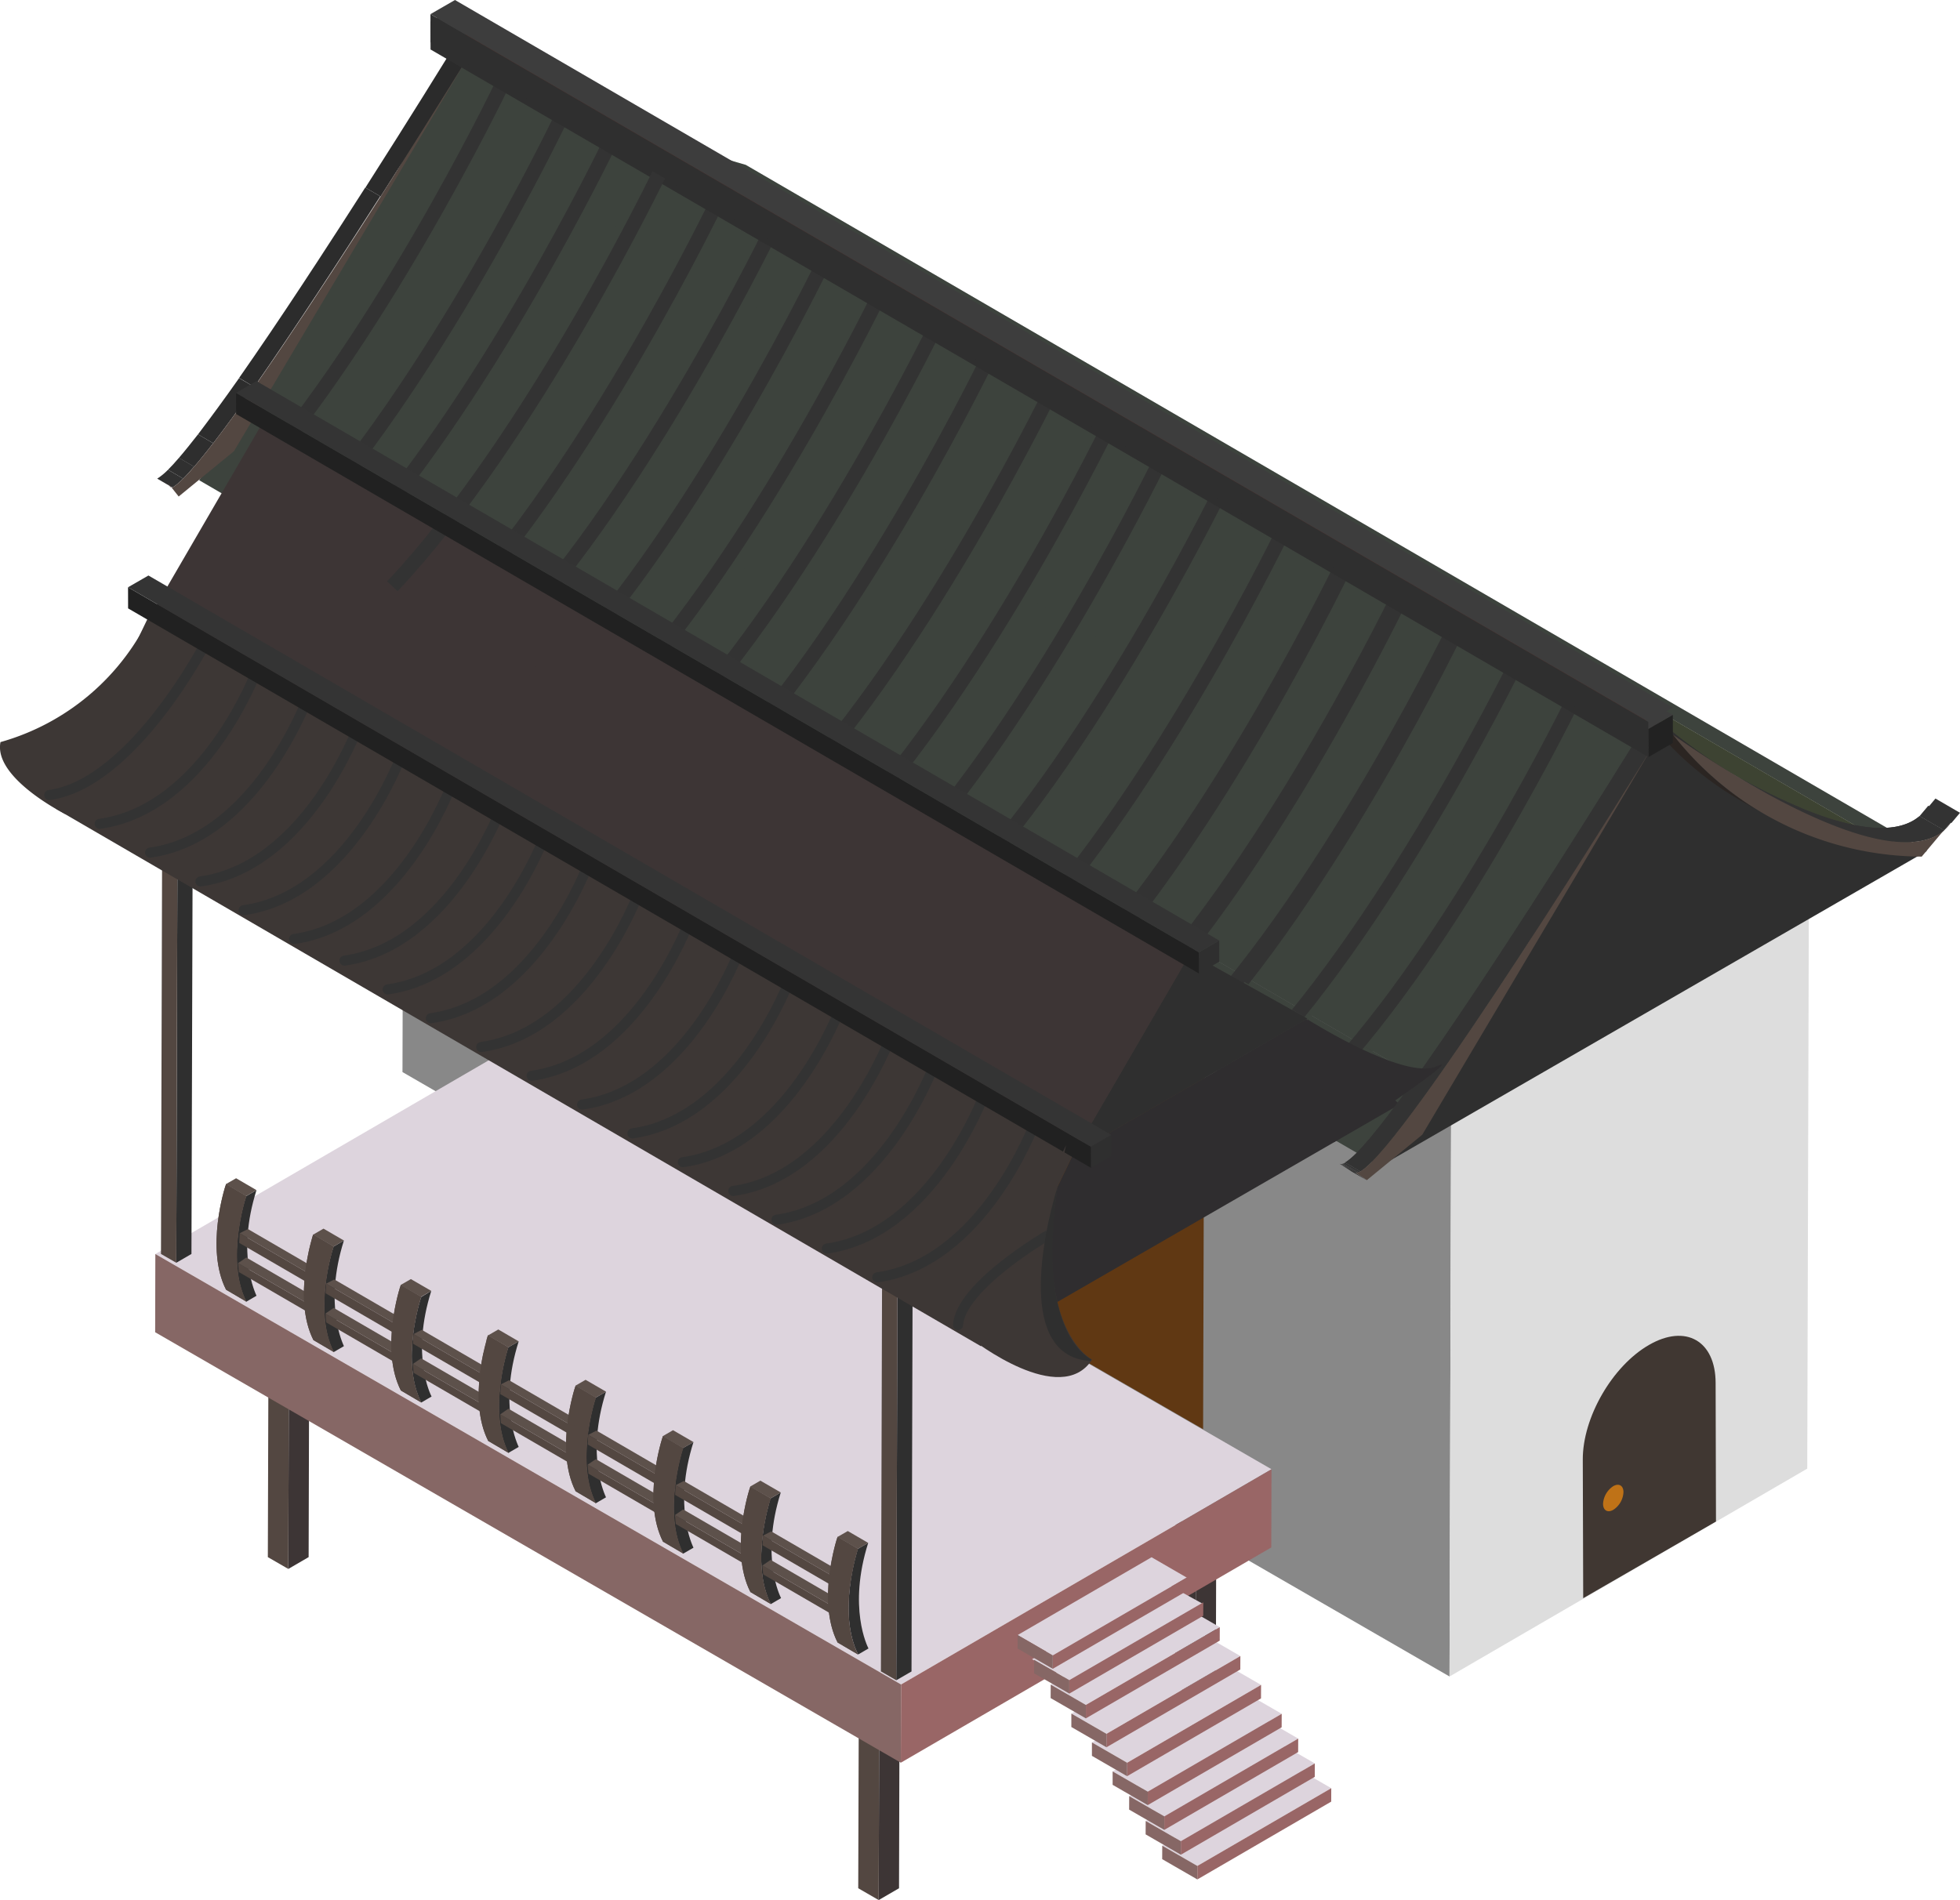 <svg xmlns="http://www.w3.org/2000/svg" xmlns:xlink="http://www.w3.org/1999/xlink" viewBox="0 0 326.67 316.75"><defs><style>.cls-1{fill:#534741;}.cls-2,.cls-25,.cls-40{fill:none;}.cls-3{fill:#333;}.cls-4{fill:#3d433d;}.cls-5{fill:#4edc17;}.cls-6{fill:#3d3535;}.cls-7{fill:#888;}.cls-8{fill:#ddd;}.cls-9{fill:#ddd4dd;}.cls-10{fill:#966;}.cls-11{fill:#866765;}.cls-12{fill:#2f2f2f;}.cls-13{fill:#603813;}.cls-14{clip-path:url(#clip-path);}.cls-15{isolation:isolate;}.cls-16{fill:#5d514b;}.cls-17{fill:#46c515;}.cls-18{clip-path:url(#clip-path-2);}.cls-19{clip-path:url(#clip-path-3);}.cls-20{clip-path:url(#clip-path-4);}.cls-21{clip-path:url(#clip-path-5);}.cls-22{clip-path:url(#clip-path-6);}.cls-23{clip-path:url(#clip-path-7);}.cls-24{clip-path:url(#clip-path-8);}.cls-25,.cls-40{stroke:#333;}.cls-25{stroke-miterlimit:10;stroke-width:2.4px;}.cls-26{fill:#403732;}.cls-27{fill:#bf7217;}.cls-28{fill:#3d4332;}.cls-29{fill:#55221c;}.cls-30{clip-path:url(#clip-path-9);}.cls-31{clip-path:url(#clip-path-10);}.cls-32{fill:#313131;}.cls-33{fill:#303030;}.cls-34{fill:#2e2e2e;}.cls-35{fill:#2d2d2d;}.cls-36{fill:#2c2c2c;}.cls-37{fill:#2b2b2b;}.cls-38{fill:#3d3735;}.cls-39{fill:#2f2d2f;}.cls-40{stroke-linecap:round;stroke-linejoin:round;stroke-width:1.68px;}.cls-41{clip-path:url(#clip-path-11);}.cls-42{fill:#1f1f1f;}.cls-43{clip-path:url(#clip-path-12);}.cls-44{fill:#262626;}.cls-45{fill:#272727;}.cls-46{fill:#282828;}.cls-47{fill:#292929;}.cls-48{clip-path:url(#clip-path-13);}.cls-49{clip-path:url(#clip-path-14);}.cls-50{fill:#2b2522;}.cls-51{fill:#222;}.cls-52{fill:#3d3d3d;}.cls-53{fill:#212121;}.cls-54{fill:#343434;}</style><clipPath id="clip-path"><path class="cls-1" d="M41.08,217l-3.4-2c-3.47-6.81-.22-17.07,0-17.61l3.4,2C40.86,199.93,37.61,210.18,41.08,217Z"/></clipPath><clipPath id="clip-path-2"><path class="cls-1" d="M55.65,225.4l-3.41-2c-3.46-6.82-.22-17.07-.05-17.61l3.41,2C55.43,208.34,52.18,218.59,55.65,225.4Z"/></clipPath><clipPath id="clip-path-3"><path class="cls-1" d="M70.21,233.8l-3.4-2c-3.47-6.82-.22-17.07,0-17.61l3.4,2C70,216.73,66.74,227,70.21,233.8Z"/></clipPath><clipPath id="clip-path-4"><path class="cls-1" d="M84.77,242.21l-3.4-2c-3.46-6.82-.22-17.07-.05-17.61l3.4,2C84.55,225.14,81.31,235.39,84.77,242.21Z"/></clipPath><clipPath id="clip-path-5"><path class="cls-1" d="M99.34,250.6l-3.4-2c-3.48-6.81-.22-17.07,0-17.61l3.4,2C99.12,233.53,95.87,243.78,99.34,250.6Z"/></clipPath><clipPath id="clip-path-6"><path class="cls-1" d="M113.9,259l-3.4-2c-3.47-6.82-.22-17.07,0-17.61l3.4,2C113.68,241.94,110.44,252.19,113.9,259Z"/></clipPath><clipPath id="clip-path-7"><path class="cls-1" d="M128.47,267.4l-3.4-2c-3.48-6.81-.23-17.06,0-17.6l3.4,2C128.25,250.33,125,260.59,128.47,267.4Z"/></clipPath><clipPath id="clip-path-8"><path class="cls-1" d="M143,275.81l-3.4-2c-3.47-6.82-.22-17.07,0-17.61l3.4,2C142.81,258.74,139.56,269,143,275.81Z"/></clipPath><clipPath id="clip-path-9"><path class="cls-4" d="M239.14,181.23,42.32,66.86a482.91,482.91,0,0,0,34-57.43L273.13,123.8A481.25,481.25,0,0,1,239.14,181.23Z"/></clipPath><clipPath id="clip-path-10"><path class="cls-2" d="M28.74,81.27,26.2,79.79C34,75.27,73,12,75.09,8.69l2.53,1.48C75.57,13.5,36.56,76.75,28.74,81.27Z"/></clipPath><clipPath id="clip-path-11"><path class="cls-3" d="M226.74,195.27l-2.54-1.48C232,189.27,271,126,273.09,122.69l2.53,1.48C273.57,127.5,234.56,190.75,226.74,195.27Z"/></clipPath><clipPath id="clip-path-12"><path class="cls-2" d="M225.79,195.45,223.25,194c.22.13.54.06.95-.18l2.54,1.48C226.32,195.5,226,195.57,225.79,195.45Z"/></clipPath><clipPath id="clip-path-13"><path class="cls-3" d="M291.37,130.54l-4.09-2.38c10.42,6.06,24.62,12.66,31.6,8.63a7.64,7.64,0,0,0,1.05-.74l4.09,2.37a6.87,6.87,0,0,1-1,.74C316,143.2,301.79,136.6,291.37,130.54Z"/></clipPath><clipPath id="clip-path-14"><path class="cls-2" d="M293.8,135.6l-4.09-2.38a51.9,51.9,0,0,1-14.93-13.09l4.09,2.38A52.05,52.05,0,0,0,293.8,135.6Z"/></clipPath></defs><title>资源 12</title><g id="图层_2" data-name="图层 2"><g id="图层_1-2" data-name="图层 1"><polygon class="cls-5" points="51.52 230.23 48.13 232.2 44.73 230.23 48.11 228.26 51.52 230.23"/><polygon class="cls-6" points="51.52 230.23 51.44 259.58 48.05 261.55 48.13 232.2 51.52 230.23"/><polygon class="cls-1" points="48.13 232.2 48.05 261.55 44.64 259.58 44.73 230.23 48.13 232.2"/><polygon class="cls-5" points="149.92 285.43 146.53 287.4 143.13 285.43 146.51 283.46 149.92 285.43"/><polygon class="cls-6" points="149.92 285.43 149.84 314.78 146.45 316.75 146.53 287.4 149.92 285.43"/><polygon class="cls-1" points="146.53 287.4 146.45 316.75 143.04 314.78 143.13 285.43 146.53 287.4"/><polygon class="cls-5" points="202.72 251.83 199.34 253.8 195.93 251.83 199.31 249.87 202.72 251.83"/><polygon class="cls-6" points="202.72 251.83 202.64 281.18 199.25 283.15 199.34 253.8 202.72 251.83"/><polygon class="cls-6" points="199.34 253.8 199.25 283.15 195.84 281.18 195.93 251.83 199.34 253.8"/><polygon class="cls-7" points="241.88 177.75 241.59 279.48 67.08 178.72 67.36 76.99 241.88 177.75"/><polygon class="cls-8" points="241.88 177.75 301.5 143.1 301.21 244.83 241.59 279.48 241.88 177.75"/><polygon class="cls-9" points="211.92 244.93 150.18 280.81 25.89 209.05 87.63 173.17 211.92 244.93"/><polygon class="cls-10" points="211.92 244.93 211.88 257.97 150.14 293.85 150.18 280.81 211.92 244.93"/><polygon class="cls-11" points="150.18 280.81 150.14 293.85 25.86 222.09 25.89 209.05 150.18 280.81"/><polygon class="cls-12" points="32.14 130.78 31.91 209.04 29.38 210.51 29.6 132.26 32.14 130.78"/><polygon class="cls-1" points="29.6 132.26 29.38 210.51 26.83 209.04 27.05 130.78 29.6 132.26"/><polygon class="cls-13" points="200.74 161.96 200.52 238.25 93.83 176.66 94.05 100.36 200.74 161.96"/><polygon class="cls-12" points="152.14 200.38 151.92 278.64 149.38 280.11 149.61 201.86 152.14 200.38"/><polygon class="cls-1" points="149.61 201.86 149.38 280.11 146.82 278.63 147.05 200.38 149.61 201.86"/><path class="cls-12" d="M42.75,198.4c-3.41,10.79-.12,17.27,0,17.61l-1.72,1c-3.47-6.82-.22-17.07,0-17.61Z"/><path class="cls-1" d="M41.08,217l-3.4-2c-3.47-6.81-.22-17.07,0-17.61l3.4,2C40.86,199.93,37.61,210.18,41.08,217Z"/><g class="cls-14"><g class="cls-15"><path class="cls-1" d="M41.08,217l-3.4-2c-1.82-3.57-1.79-8.08-1.33-11.65l3.4,2c-.46,3.56-.49,8.08,1.33,11.65"/><path class="cls-1" d="M39.75,205.35l-3.4-2c.15-1.11.33-2.13.52-3l3.4,2c-.19.87-.37,1.89-.52,3"/><path class="cls-1" d="M40.27,202.34l-3.4-2c.19-.89.38-1.62.52-2.13l3.4,2c-.14.52-.33,1.25-.52,2.13"/><path class="cls-1" d="M40.79,200.21l-3.4-2c.13-.46.22-.75.24-.83l3.4,2c0,.08-.11.37-.24.82"/></g></g><polygon class="cls-16" points="41.03 199.39 37.63 197.41 39.35 196.42 42.75 198.4 41.03 199.39"/><polygon class="cls-17" points="52.96 216.55 53.09 218.03 51.72 218.98 51.59 217.49 52.96 216.55"/><polygon class="cls-1" points="51.72 218.98 39.81 212.06 39.68 210.57 51.59 217.49 51.72 218.98"/><polygon class="cls-16" points="51.59 217.49 39.68 210.57 41.05 209.63 52.96 216.55 51.59 217.49"/><polygon class="cls-17" points="51.69 212.52 53.07 211.81 52.99 213.43 51.62 214.13 51.69 212.52"/><polygon class="cls-16" points="51.85 212.51 39.95 205.59 41.32 204.89 53.23 211.81 51.85 212.51"/><polygon class="cls-1" points="51.77 214.12 39.87 207.2 39.95 205.59 51.85 212.51 51.77 214.12"/><path class="cls-12" d="M57.32,206.8c-3.42,10.8-.12,17.27,0,17.61l-1.72,1c-3.47-6.81-.22-17.06,0-17.6Z"/><path class="cls-1" d="M55.65,225.4l-3.41-2c-3.46-6.82-.22-17.07-.05-17.61l3.41,2C55.43,208.34,52.18,218.59,55.65,225.4Z"/><g class="cls-18"><g class="cls-15"><path class="cls-1" d="M55.65,225.4l-3.41-2c-1.81-3.58-1.79-8.1-1.32-11.67l3.4,2c-.46,3.57-.49,8.09,1.33,11.66"/><path class="cls-1" d="M54.32,213.74l-3.4-2c.14-1.11.33-2.13.51-3l3.41,2c-.19.88-.38,1.9-.52,3"/><path class="cls-1" d="M54.84,210.73l-3.41-2c.19-.89.38-1.62.53-2.13l3.4,2c-.15.51-.33,1.24-.52,2.12"/><path class="cls-1" d="M55.36,208.61l-3.4-2c.12-.45.21-.73.23-.81l3.41,2c0,.08-.12.36-.24.81"/></g></g><polygon class="cls-16" points="55.6 207.8 52.19 205.82 53.92 204.82 57.32 206.8 55.6 207.8"/><polygon class="cls-17" points="67.52 224.95 67.65 226.44 66.28 227.38 66.15 225.9 67.52 224.95"/><polygon class="cls-1" points="66.28 227.38 54.37 220.46 54.24 218.98 66.15 225.9 66.28 227.38"/><polygon class="cls-16" points="66.15 225.9 54.24 218.98 55.61 218.03 67.52 224.95 66.15 225.9"/><polygon class="cls-17" points="66.25 220.91 67.63 220.21 67.55 221.81 66.17 222.52 66.25 220.91"/><polygon class="cls-16" points="66.25 220.91 54.35 213.99 55.72 213.29 67.63 220.21 66.25 220.91"/><polygon class="cls-1" points="66.17 222.52 54.27 215.6 54.35 213.99 66.25 220.91 66.17 222.52"/><path class="cls-12" d="M71.88,215.2c-3.42,10.79-.12,17.27.05,17.61l-1.72,1c-3.47-6.81-.22-17.07,0-17.6Z"/><path class="cls-1" d="M70.21,233.8l-3.4-2c-3.47-6.82-.22-17.07,0-17.61l3.4,2C70,216.73,66.74,227,70.21,233.8Z"/><g class="cls-19"><g class="cls-15"><path class="cls-1" d="M70.21,233.8l-3.4-2c-1.82-3.57-1.79-8.09-1.33-11.66l3.4,2c-.46,3.57-.49,8.08,1.33,11.65"/><path class="cls-1" d="M68.88,222.15l-3.4-2c.14-1.11.33-2.13.52-3l3.4,2c-.19.87-.37,1.89-.52,3"/><path class="cls-1" d="M69.4,219.15l-3.4-2c.18-.88.37-1.61.52-2.13l3.4,2c-.14.51-.33,1.24-.52,2.13"/><path class="cls-1" d="M69.92,217l-3.4-2c.12-.45.21-.74.24-.82l3.4,2c0,.07-.11.36-.24.82"/></g></g><polygon class="cls-16" points="70.16 216.19 66.76 214.22 68.48 213.23 71.88 215.2 70.16 216.19"/><polygon class="cls-17" points="82.09 233.36 82.22 234.84 80.85 235.78 80.72 234.3 82.09 233.36"/><polygon class="cls-1" points="80.85 235.78 68.94 228.86 68.81 227.38 80.72 234.3 80.85 235.78"/><polygon class="cls-16" points="80.72 234.3 68.81 227.38 70.18 226.44 82.09 233.36 80.72 234.3"/><polygon class="cls-17" points="80.81 229.32 82.19 228.61 82.11 230.22 80.74 230.92 80.81 229.32"/><polygon class="cls-16" points="80.81 229.32 68.91 222.4 70.29 221.69 82.19 228.61 80.81 229.32"/><polygon class="cls-1" points="80.74 230.92 68.83 224 68.91 222.4 80.81 229.32 80.74 230.92"/><path class="cls-12" d="M86.45,223.61c-3.43,10.79-.13,17.26,0,17.6l-1.73,1c-3.46-6.82-.22-17.07,0-17.61Z"/><path class="cls-1" d="M84.77,242.21l-3.4-2c-3.46-6.82-.22-17.07-.05-17.61l3.4,2C84.55,225.14,81.31,235.39,84.77,242.21Z"/><g class="cls-20"><g class="cls-15"><path class="cls-1" d="M84.77,242.21l-3.4-2c-1.82-3.57-1.79-8.09-1.33-11.66l3.41,2c-.47,3.56-.49,8.08,1.32,11.66"/><path class="cls-1" d="M83.45,230.55l-3.41-2c.15-1.12.34-2.14.52-3l3.4,2c-.18.87-.37,1.89-.51,3"/><path class="cls-1" d="M84,227.54l-3.4-2c.19-.88.38-1.61.52-2.13l3.41,2c-.15.51-.34,1.24-.53,2.13"/><path class="cls-1" d="M84.49,225.41l-3.41-2c.13-.44.22-.73.24-.81l3.4,2c0,.08-.11.36-.23.81"/></g></g><polygon class="cls-16" points="84.72 224.6 81.32 222.63 83.05 221.63 86.45 223.61 84.72 224.6"/><polygon class="cls-17" points="96.65 241.76 96.78 243.24 95.41 244.18 95.28 242.7 96.65 241.76"/><polygon class="cls-1" points="95.41 244.18 83.5 237.26 83.37 235.78 95.28 242.7 95.41 244.18"/><polygon class="cls-16" points="95.28 242.7 83.37 235.78 84.74 234.84 96.65 241.76 95.28 242.7"/><polygon class="cls-17" points="95.38 237.71 96.75 237.01 96.68 238.62 95.3 239.32 95.38 237.71"/><polygon class="cls-16" points="95.38 237.71 83.47 230.79 84.84 230.09 96.75 237.01 95.38 237.71"/><polygon class="cls-1" points="95.3 239.32 83.39 232.41 83.47 230.79 95.38 237.71 95.3 239.32"/><path class="cls-12" d="M101,232c-3.42,10.79-.13,17.26,0,17.61l-1.72,1c-3.47-6.82-.22-17.07,0-17.61Z"/><path class="cls-1" d="M99.34,250.6l-3.4-2c-3.48-6.81-.22-17.07,0-17.61l3.4,2C99.12,233.53,95.87,243.78,99.34,250.6Z"/><g class="cls-21"><g class="cls-15"><path class="cls-1" d="M99.34,250.6l-3.4-2c-1.82-3.57-1.8-8.09-1.33-11.65l3.4,2c-.46,3.57-.49,8.09,1.33,11.66"/><path class="cls-1" d="M98,238.94l-3.4-2c.14-1.11.33-2.13.51-3l3.41,2c-.19.87-.38,1.89-.52,3"/><path class="cls-1" d="M98.53,235.94l-3.41-2c.19-.89.38-1.62.52-2.13l3.41,2c-.15.52-.34,1.25-.52,2.13"/><path class="cls-1" d="M99.05,233.81l-3.41-2c.13-.46.22-.75.25-.83l3.4,2c0,.08-.12.37-.24.82"/></g></g><polygon class="cls-16" points="99.29 232.99 95.89 231.01 97.6 230.02 101.01 232 99.29 232.99"/><polygon class="cls-17" points="111.22 250.16 111.35 251.64 109.98 252.58 109.84 251.09 111.22 250.16"/><polygon class="cls-1" points="109.98 252.58 98.07 245.66 97.94 244.17 109.84 251.09 109.98 252.58"/><polygon class="cls-16" points="109.84 251.09 97.94 244.17 99.31 243.24 111.22 250.16 109.84 251.09"/><polygon class="cls-9" points="221.88 298.1 199.56 311.06 193.71 307.68 216.02 294.71 221.88 298.1"/><polygon class="cls-10" points="221.88 298.1 221.87 300.34 199.56 313.31 199.56 311.06 221.88 298.1"/><polygon class="cls-11" points="199.56 311.06 199.56 313.31 193.7 309.93 193.71 307.68 199.56 311.06"/><polygon class="cls-9" points="219.14 293.97 196.81 306.94 190.95 303.56 213.27 290.58 219.14 293.97"/><polygon class="cls-10" points="219.14 293.97 219.13 296.21 196.81 309.19 196.81 306.94 219.14 293.97"/><polygon class="cls-11" points="196.81 306.94 196.81 309.19 190.94 305.8 190.95 303.56 196.81 306.94"/><polygon class="cls-9" points="216.37 289.83 194.06 302.8 188.2 299.42 210.51 286.45 216.37 289.83"/><polygon class="cls-10" points="216.37 289.83 216.36 292.08 194.05 305.05 194.06 302.8 216.37 289.83"/><polygon class="cls-11" points="194.06 302.8 194.05 305.05 188.19 301.67 188.2 299.42 194.06 302.8"/><polygon class="cls-9" points="213.62 285.7 191.3 298.68 185.44 295.3 207.77 282.32 213.62 285.7"/><polygon class="cls-10" points="213.62 285.7 213.61 287.95 191.29 300.92 191.3 298.68 213.62 285.7"/><polygon class="cls-11" points="191.3 298.68 191.29 300.92 185.44 297.54 185.44 295.3 191.3 298.68"/><polygon class="cls-9" points="210.18 280.88 187.86 293.86 181.99 290.47 204.32 277.5 210.18 280.88"/><polygon class="cls-10" points="210.18 280.88 210.17 283.13 187.85 296.1 187.86 293.86 210.18 280.88"/><polygon class="cls-11" points="187.86 293.86 187.85 296.1 181.99 292.71 181.99 290.47 187.86 293.86"/><polygon class="cls-17" points="109.94 246.12 111.32 245.41 111.24 247.02 109.87 247.73 109.94 246.12"/><polygon class="cls-16" points="109.94 246.12 98.03 239.2 99.42 238.49 111.32 245.41 109.94 246.12"/><polygon class="cls-1" points="109.87 247.73 97.96 240.81 98.03 239.2 109.94 246.12 109.87 247.73"/><path class="cls-12" d="M115.58,240.4c-3.43,10.8-.13,17.27,0,17.61l-1.73,1c-3.46-6.81-.22-17.06-.05-17.6Z"/><path class="cls-1" d="M113.9,259l-3.4-2c-3.47-6.82-.22-17.07,0-17.61l3.4,2C113.68,241.94,110.44,252.19,113.9,259Z"/><g class="cls-22"><g class="cls-15"><path class="cls-1" d="M113.9,259l-3.4-2c-1.82-3.58-1.79-8.1-1.33-11.67l3.4,2c-.46,3.57-.49,8.09,1.33,11.66"/><path class="cls-1" d="M112.57,247.34l-3.4-2c.15-1.11.33-2.13.52-3l3.4,2c-.18.87-.37,1.9-.52,3"/><path class="cls-1" d="M113.09,244.33l-3.4-2c.19-.89.38-1.62.52-2.13l3.4,2c-.14.52-.33,1.25-.52,2.13"/><path class="cls-1" d="M113.61,242.2l-3.4-2c.12-.45.21-.73.24-.81l3.4,2-.24.8"/></g></g><polygon class="cls-16" points="113.85 241.4 110.45 239.42 112.17 238.42 115.58 240.4 113.85 241.4"/><polygon class="cls-17" points="125.77 258.55 125.91 260.04 124.54 260.98 124.4 259.5 125.77 258.55"/><polygon class="cls-1" points="124.54 260.98 112.63 254.06 112.49 252.57 124.4 259.5 124.54 260.98"/><polygon class="cls-16" points="124.4 259.5 112.49 252.57 113.86 251.63 125.77 258.55 124.4 259.5"/><polygon class="cls-17" points="124.51 254.51 125.88 253.81 125.81 255.42 124.43 256.12 124.51 254.51"/><polygon class="cls-16" points="124.51 254.51 112.6 247.59 113.97 246.89 125.88 253.81 124.51 254.51"/><polygon class="cls-1" points="124.43 256.12 112.52 249.2 112.6 247.59 124.51 254.51 124.43 256.12"/><path class="cls-12" d="M130.13,248.8c-3.41,10.79-.12,17.27.05,17.61l-1.71,1c-3.48-6.81-.22-17.07-.05-17.61Z"/><path class="cls-1" d="M128.47,267.4l-3.4-2c-3.48-6.81-.23-17.06,0-17.6l3.4,2C128.25,250.33,125,260.59,128.47,267.4Z"/><g class="cls-23"><g class="cls-15"><path class="cls-1" d="M128.47,267.4l-3.4-2c-1.82-3.57-1.8-8.08-1.34-11.65l3.41,2c-.47,3.57-.49,8.08,1.33,11.65"/><path class="cls-1" d="M127.14,255.75l-3.41-2c.15-1.11.33-2.13.52-3l3.4,2c-.18.87-.37,1.89-.51,3"/><path class="cls-1" d="M127.65,252.75l-3.4-2c.19-.88.38-1.61.52-2.13l3.4,2c-.14.51-.33,1.24-.52,2.13"/><path class="cls-1" d="M128.17,250.62l-3.4-2c.13-.46.22-.74.25-.82l3.4,2c0,.08-.12.37-.25.83"/></g></g><polygon class="cls-16" points="128.42 249.79 125.02 247.82 126.73 246.83 130.13 248.8 128.42 249.79"/><polygon class="cls-17" points="140.34 266.96 140.48 268.44 139.11 269.38 138.97 267.9 140.34 266.96"/><polygon class="cls-1" points="139.11 269.38 127.2 262.46 127.06 260.98 138.97 267.9 139.11 269.38"/><polygon class="cls-16" points="138.97 267.9 127.06 260.98 128.44 260.04 140.34 266.96 138.97 267.9"/><polygon class="cls-17" points="139.07 262.92 140.45 262.21 140.37 263.82 139 264.52 139.07 262.92"/><polygon class="cls-16" points="139.07 262.92 127.16 256 128.54 255.29 140.45 262.21 139.07 262.92"/><polygon class="cls-1" points="139 264.52 127.09 257.6 127.16 256 139.07 262.92 139 264.52"/><polygon class="cls-9" points="206.73 276.07 184.42 289.04 178.56 285.66 200.88 272.69 206.73 276.07"/><polygon class="cls-10" points="206.73 276.07 206.72 278.31 184.41 291.28 184.42 289.04 206.73 276.07"/><polygon class="cls-11" points="184.42 289.04 184.41 291.28 178.56 287.9 178.56 285.66 184.42 289.04"/><path class="cls-12" d="M144.7,257.21c-3.41,10.79-.12,17.26.05,17.6l-1.72,1c-3.47-6.82-.22-17.07-.05-17.61Z"/><path class="cls-1" d="M143,275.81l-3.4-2c-3.47-6.82-.22-17.07,0-17.61l3.4,2C142.81,258.74,139.56,269,143,275.81Z"/><g class="cls-24"><g class="cls-15"><path class="cls-1" d="M143,275.81l-3.4-2c-1.82-3.57-1.79-8.09-1.33-11.66l3.4,2c-.46,3.56-.49,8.08,1.33,11.66"/><path class="cls-1" d="M141.7,264.15l-3.4-2c.14-1.12.33-2.14.52-3l3.4,2c-.19.87-.37,1.89-.52,3"/><path class="cls-1" d="M142.22,261.14l-3.4-2c.19-.88.38-1.61.52-2.13l3.4,2c-.14.51-.33,1.24-.52,2.13"/><path class="cls-1" d="M142.74,259l-3.4-2c.12-.44.21-.73.24-.81l3.4,2c0,.08-.12.36-.24.81"/></g></g><polygon class="cls-16" points="142.98 258.2 139.58 256.22 141.3 255.23 144.7 257.21 142.98 258.2"/><polygon class="cls-9" points="203.3 271.25 180.98 284.22 175.12 280.83 197.43 267.87 203.3 271.25"/><polygon class="cls-10" points="203.3 271.25 203.29 273.5 180.98 286.46 180.98 284.22 203.3 271.25"/><polygon class="cls-11" points="180.98 284.22 180.98 286.46 175.11 283.08 175.12 280.83 180.98 284.22"/><polygon class="cls-9" points="200.48 267.37 177.93 279.86 172 276.6 194.56 264.11 200.48 267.37"/><polygon class="cls-10" points="200.55 267.12 200.54 269.36 178.22 282.33 178.22 280.09 200.55 267.12"/><polygon class="cls-11" points="178.22 280.09 178.22 282.33 172.35 278.95 172.36 276.7 178.22 280.09"/><polygon class="cls-9" points="197.79 262.99 175.47 275.96 169.61 272.57 191.93 259.6 197.79 262.99"/><polygon class="cls-10" points="197.79 262.99 197.79 265.23 175.46 278.2 175.47 275.96 197.79 262.99"/><polygon class="cls-11" points="175.47 275.96 175.46 278.2 169.6 274.82 169.61 272.57 175.47 275.96"/><path class="cls-25" d="M262.37,117.54s-21.27,44.23-44.58,69"/><path class="cls-26" d="M274.83,224.21c6.12-3.54,11.09-.7,11.11,6.32l.06,23.12-22.13,12.78-.07-23.12C263.78,236.29,268.72,227.73,274.83,224.21Z"/><path class="cls-27" d="M268.88,247.75c.94-.54,1.7-.1,1.7,1a3.7,3.7,0,0,1-1.69,2.94c-.94.55-1.71.11-1.71-1A3.77,3.77,0,0,1,268.88,247.75Z"/><polygon class="cls-4" points="311.95 139.21 115.13 24.83 124.29 27.48 321.11 141.85 311.95 139.21"/><path class="cls-25" d="M254,109.14s-21.27,44.23-44.58,69"/><path class="cls-28" d="M290.51,130.06,93.69,15.68a95.31,95.31,0,0,0,21.44,9.15L312,139.21A95.76,95.76,0,0,1,290.51,130.06Z"/><polygon class="cls-29" points="273.13 123.8 76.32 9.43 78.61 4.87 275.42 119.24 273.13 123.8"/><path class="cls-4" d="M239.14,181.23,42.32,66.86a482.91,482.91,0,0,0,34-57.43L273.13,123.8A481.25,481.25,0,0,1,239.14,181.23Z"/><g class="cls-30"><g class="cls-15"><path class="cls-4" d="M239.14,181.23,42.32,66.86q4.8-6.95,9.35-14.07L248.48,167.16q-4.54,7.13-9.34,14.07"/><path class="cls-4" d="M248.48,167.16,51.67,52.79q5.27-8.25,10.21-16.72L258.7,150.45q-4.95,8.46-10.22,16.71"/><path class="cls-4" d="M258.7,150.45,61.88,36.07q4.78-8.22,9.26-16.61L268,133.83q-4.45,8.4-9.25,16.62"/><path class="cls-4" d="M268,133.83,71.14,19.46q2.64-5,5.18-10L273.13,123.8q-2.52,5-5.18,10"/></g></g><path class="cls-12" d="M275.42,119.24l2.32,1.91A94.73,94.73,0,0,0,312,139.21l9.16,2.64L230,194.44l9.12-13.21a481.25,481.25,0,0,0,34-57.43Z"/><polygon class="cls-4" points="230.02 194.44 33.2 80.06 42.32 66.86 239.14 181.23 230.02 194.44"/><path class="cls-25" d="M243.17,104.34s-21.27,44.23-44.58,69"/><path class="cls-25" d="M233.57,99.54s-21.27,44.23-44.58,69"/><path class="cls-25" d="M224,94.74s-21.27,44.23-44.58,69"/><path class="cls-25" d="M214.37,87.54s-21.27,44.23-44.58,69"/><path class="cls-25" d="M204.77,79.14s-21.27,44.23-44.58,69"/><path class="cls-25" d="M194,75.54s-21.27,44.23-44.58,69"/><path class="cls-25" d="M185.57,69.54s-21.27,44.23-44.58,69"/><path class="cls-25" d="M176,63.54s-21.27,44.23-44.58,69"/><path class="cls-25" d="M165.17,58.74s-21.27,44.23-44.58,69"/><path class="cls-25" d="M156.77,52.74s-21.27,44.23-44.58,69"/><path class="cls-25" d="M147.17,47.94s-21.27,44.23-44.58,69"/><path class="cls-25" d="M137.57,43.14S116.3,87.37,93,112.14"/><path class="cls-25" d="M129.17,37.14s-21.27,44.23-44.58,69"/><path class="cls-25" d="M119.57,33.54S98.3,77.77,75,102.54"/><path class="cls-25" d="M101.57,23.94S80.3,68.17,57,92.94"/><path class="cls-25" d="M93.17,20.34s-21.27,44.23-44.58,69"/><g class="cls-15"><g class="cls-31"><g class="cls-15"><path class="cls-32" d="M28.74,81.27,26.2,79.79A10,10,0,0,0,28,78.31l2.54,1.48a10,10,0,0,1-1.79,1.48"/><path class="cls-33" d="M30.53,79.79,28,78.31c.55-.54,1.16-1.21,1.83-2l2.53,1.48c-.66.77-1.27,1.43-1.82,2"/><path class="cls-34" d="M32.35,77.81l-2.53-1.48c.95-1.1,2-2.42,3.18-3.92l2.54,1.48c-1.16,1.49-2.23,2.82-3.19,3.92"/><path class="cls-35" d="M35.54,73.89,33,72.41c2-2.64,4.37-5.84,6.85-9.38l2.54,1.48c-2.49,3.54-4.81,6.73-6.85,9.38"/><path class="cls-36" d="M42.39,64.51,39.85,63c6.66-9.5,14.47-21.46,21-31.75l2.53,1.47c-6.57,10.3-14.38,22.26-21,31.76"/><path class="cls-37" d="M63.43,32.75,60.9,31.28C68.41,19.52,74.32,9.94,75.09,8.69l2.53,1.48C76.86,11.41,71,21,63.43,32.75"/></g></g></g><path class="cls-25" d="M254,107.94s-21.27,44.23-44.58,69"/><path class="cls-1" d="M28.74,81.27c7.82-4.52,46.83-67.77,48.88-71.1L39,75.21l-9.22,7.56-2-2.52C28,80.37,28.32,81.5,28.74,81.27Z"/><path class="cls-25" d="M83.57,14.34S62.3,58.57,39,83.34"/><path class="cls-38" d="M25.28,102.11l-14.4,33.6s-12-6-10.8-12A39.42,39.42,0,0,0,25.28,102.11Z"/><polygon class="cls-39" points="217.7 169.89 233.27 184.11 163.47 224.41 178.92 192.28 217.7 169.89"/><polygon class="cls-38" points="163.47 224.41 9.35 134.85 24.8 102.72 178.92 192.28 163.47 224.41"/><polygon class="cls-38" points="178.92 192.28 24.8 102.72 63.59 80.33 217.7 169.89 178.92 192.28"/><path class="cls-40" d="M34.54,106.69S22.33,130.57,8.21,132.54"/><path class="cls-40" d="M42.94,111.49c-.25.48-8.77,23.4-26.33,25.85"/><path class="cls-40" d="M51.34,116.29c-.25.48-8.77,23.4-26.33,25.85"/><path class="cls-40" d="M59.74,121.09c-.25.48-8.77,23.4-26.33,25.85"/><path class="cls-40" d="M66.94,125.89c-.25.48-8.77,23.4-26.33,25.85"/><path class="cls-40" d="M75.34,130.69c-.25.48-8.77,23.4-26.33,25.85"/><path class="cls-40" d="M83.74,134.29c-.25.48-8.77,23.4-26.33,25.85"/><path class="cls-40" d="M90.94,139.09c-.25.48-8.77,23.4-26.33,25.85"/><path class="cls-40" d="M98.14,143.89c-.25.48-8.77,23.4-26.33,25.85"/><path class="cls-40" d="M106.54,148.69c-.25.48-8.77,23.4-26.33,25.85"/><path class="cls-40" d="M114.94,153.49c-.25.48-8.77,23.4-26.33,25.85"/><path class="cls-40" d="M123.34,158.29c-.25.48-8.77,23.4-26.33,25.85"/><path class="cls-40" d="M131.74,163.09c-.25.48-8.77,23.4-26.33,25.85"/><path class="cls-40" d="M140.14,167.89c-.25.48-8.77,23.4-26.33,25.85"/><path class="cls-40" d="M148.54,172.69c-.25.48-8.77,23.4-26.33,25.85"/><path class="cls-40" d="M155.74,177.49c-.25.48-8.77,23.4-26.33,25.85"/><path class="cls-40" d="M164.14,182.29c-.25.48-8.77,23.4-26.33,25.85"/><path class="cls-40" d="M172.54,187.09c-.25.48-8.77,23.4-26.33,25.85"/><polygon class="cls-6" points="97.6 100.12 44.49 69.25 63.99 80.14 117.11 111.01 97.6 100.12"/><polygon class="cls-6" points="97.6 100.12 117.11 111.01 78.21 133.46 97.6 100.12"/><rect class="cls-6" x="42.06" y="70.64" width="38.57" height="61.43" transform="translate(-57.11 103.47) rotate(-59.84)"/><polygon class="cls-6" points="149.2 130.12 96.08 99.25 115.59 110.14 168.7 141.01 149.2 130.12"/><polygon class="cls-6" points="149.2 130.12 168.7 141.01 129.81 163.46 149.2 130.12"/><rect class="cls-6" x="93.66" y="100.64" width="38.57" height="61.43" transform="translate(-57.38 163.01) rotate(-59.84)"/><path class="cls-3" d="M226.74,195.27l-2.54-1.48C232,189.27,271,126,273.09,122.69l2.53,1.48C273.57,127.5,234.56,190.75,226.74,195.27Z"/><g class="cls-41"><g class="cls-15"><path class="cls-3" d="M226.74,195.27l-2.54-1.48a10,10,0,0,0,1.79-1.48l2.54,1.48a10,10,0,0,1-1.79,1.48"/><path class="cls-3" d="M228.53,193.79,226,192.31c.55-.54,1.16-1.21,1.83-2l2.53,1.48c-.66.77-1.27,1.43-1.82,2"/><path class="cls-3" d="M230.35,191.81l-2.53-1.48c1-1.1,2-2.42,3.18-3.92l2.54,1.48c-1.16,1.49-2.23,2.82-3.19,3.92"/><path class="cls-3" d="M233.54,187.89,231,186.41c2-2.64,4.37-5.84,6.85-9.38l2.54,1.48c-2.49,3.54-4.81,6.73-6.85,9.38"/><path class="cls-3" d="M240.39,178.51,237.85,177c6.66-9.5,14.47-21.46,21-31.75l2.53,1.47c-6.57,10.3-14.38,22.26-21,31.76"/><path class="cls-3" d="M261.43,146.75l-2.53-1.47c7.51-11.76,13.42-21.34,14.19-22.59l2.53,1.48c-.76,1.24-6.67,10.82-14.19,22.58"/></g></g><path class="cls-1" d="M226.74,195.27c7.82-4.52,46.83-67.77,48.88-71.1l-38.58,65-9.22,7.56-2-1.32C226,195.57,226.32,195.5,226.74,195.27Z"/><polygon class="cls-42" points="227.82 196.77 225.28 195.29 223.25 193.97 225.79 195.45 227.82 196.77"/><g class="cls-15"><g class="cls-43"><g class="cls-15"><polyline class="cls-44" points="225.79 195.45 223.25 193.97 223.25 193.97 225.79 195.45 225.79 195.45"/><path class="cls-45" d="M225.79,195.45,223.25,194l.05,0,2.54,1.47-.05,0"/><path class="cls-46" d="M225.84,195.47,223.3,194h0l2.54,1.48,0,0"/><path class="cls-47" d="M225.89,195.49,223.35,194l.05,0,2.54,1.47h-.05"/><path class="cls-37" d="M225.94,195.5,223.4,194h.06l2.54,1.48h-.06"/><path class="cls-36" d="M226,195.51,223.46,194h.07l2.54,1.48H226"/><path class="cls-35" d="M226.07,195.51,223.53,194h.09l2.53,1.48h-.08"/><path class="cls-34" d="M226.15,195.5,223.62,194l.11,0,2.54,1.47-.12,0"/><path class="cls-33" d="M226.27,195.47,223.73,194l.18-.06,2.53,1.47-.17.06"/><path class="cls-32" d="M226.44,195.41l-2.53-1.47.29-.15,2.54,1.48a1.59,1.59,0,0,1-.3.14"/></g></g></g><path class="cls-26" d="M324,138.42l1.45-1.72A7.19,7.19,0,0,1,324,138.42Z"/><polygon class="cls-3" points="324.02 138.43 319.93 136.05 321.38 134.32 325.47 136.7 324.02 138.43"/><path class="cls-3" d="M291.37,130.54l-4.09-2.38c10.42,6.06,24.62,12.66,31.6,8.63a7.64,7.64,0,0,0,1.05-.74l4.09,2.37a6.87,6.87,0,0,1-1,.74C316,143.2,301.79,136.6,291.37,130.54Z"/><g class="cls-48"><g class="cls-15"><path class="cls-3" d="M291.37,130.54l-4.09-2.38c.54.32,1.1.64,1.66,1l4.09,2.38c-.56-.32-1.12-.63-1.66-1"/><path class="cls-3" d="M293,131.49l-4.09-2.38a106.71,106.71,0,0,0,11,5.46L304,137a106.71,106.71,0,0,1-11-5.46"/><path class="cls-3" d="M304,137l-4.09-2.38a56.31,56.31,0,0,0,6.1,2.2l4.08,2.38A59.2,59.2,0,0,1,304,137"/><path class="cls-3" d="M310.09,139.15,306,136.77a36.71,36.71,0,0,0,3.81.91l4.09,2.37a34.91,34.91,0,0,1-3.82-.9"/><path class="cls-3" d="M313.91,140.05l-4.09-2.37c.87.15,1.71.25,2.53.31l4.09,2.37a23.25,23.25,0,0,1-2.53-.31"/><path class="cls-3" d="M316.44,140.36,312.35,138a15.54,15.54,0,0,0,1.8,0l4.09,2.38q-.87,0-1.8,0"/><path class="cls-3" d="M318.24,140.39,314.15,138a13.47,13.47,0,0,0,1.45-.13l4.09,2.38a13.47,13.47,0,0,1-1.45.13"/><path class="cls-3" d="M319.69,140.26l-4.09-2.38a11.44,11.44,0,0,0,1.22-.25l4.09,2.37a11.44,11.44,0,0,1-1.22.26"/><path class="cls-3" d="M320.91,140l-4.09-2.37a9.67,9.67,0,0,0,1.25-.43l4.09,2.37a8.77,8.77,0,0,1-1.25.43"/><path class="cls-3" d="M322.16,139.57l-4.09-2.37c.28-.13.55-.26.81-.41a7.64,7.64,0,0,0,1.05-.74l4.09,2.37a6.87,6.87,0,0,1-1,.74,6.15,6.15,0,0,1-.81.41"/></g></g><g class="cls-15"><g class="cls-49"><g class="cls-15"><path class="cls-50" d="M293.8,135.6l-4.09-2.38a51.9,51.9,0,0,1-14.93-13.09l4.09,2.38A52.05,52.05,0,0,0,293.8,135.6"/></g></g></g><path class="cls-1" d="M278.87,122.51c1.63,1.16,32.61,23.29,44.1,16.65a6.87,6.87,0,0,0,1-.74l-3.68,4.38A52.91,52.91,0,0,1,278.87,122.51Z"/><polygon class="cls-4" points="198.4 158.91 145.28 128.05 164.79 138.94 217.91 169.8 198.4 158.91"/><path class="cls-25" d="M243.17,103.14s-21.27,44.23-44.58,69"/><polygon class="cls-12" points="198.4 158.91 217.91 169.8 179.02 192.26 198.4 158.91"/><path class="cls-25" d="M224,93.54s-21.27,44.23-44.58,69"/><path class="cls-25" d="M233.57,98.34s-21.27,44.23-44.58,69"/><path class="cls-25" d="M262.37,116.34s-19.8,40.88-41.49,63.77"/><rect class="cls-6" x="142.87" y="129.43" width="38.57" height="61.43" transform="translate(-57.79 219.88) rotate(-59.84)"/><polygon class="cls-51" points="278.81 119.16 278.82 123.85 274.74 126.21 274.72 121.52 278.81 119.16"/><polygon class="cls-12" points="274.74 126.21 71.76 8.25 71.74 3.56 274.72 121.52 274.74 126.21"/><polygon class="cls-52" points="274.72 121.52 71.74 3.56 75.83 1.2 278.81 119.16 274.72 121.52"/><polygon class="cls-29" points="273.13 122.6 76.32 8.22 78.61 3.67 275.42 118.04 273.13 122.6"/><path class="cls-25" d="M110,28.74S88.7,73,65.39,97.74"/><path class="cls-26" d="M324,137.22l1.45-1.72A7.19,7.19,0,0,1,324,137.22Z"/><polygon class="cls-3" points="325.22 137.22 321.13 134.85 322.58 133.12 326.67 135.5 325.22 137.22"/><polygon class="cls-12" points="274.74 125.01 71.76 7.05 71.74 2.36 274.72 120.32 274.74 125.01"/><polygon class="cls-52" points="274.72 120.32 71.74 2.36 75.83 0 278.81 117.96 274.72 120.32"/><g class="cls-15"><polygon class="cls-12" points="203.21 156.79 203.22 160.31 199.82 162.28 199.81 158.75 203.21 156.79"/><polygon class="cls-53" points="199.82 162.28 39.35 69.02 39.34 65.5 199.81 158.75 199.82 162.28"/><polygon class="cls-54" points="199.81 158.75 39.34 65.5 42.74 63.53 203.21 156.79 199.81 158.75"/></g><g class="cls-15"><polygon class="cls-12" points="185.21 189.19 185.22 192.71 181.82 194.68 181.81 191.16 185.21 189.19"/><polygon class="cls-53" points="181.82 194.68 21.35 101.42 21.34 97.9 181.81 191.16 181.82 194.68"/><polygon class="cls-54" points="181.81 191.16 21.34 97.9 24.74 95.94 185.21 189.19 181.81 191.16"/></g><path class="cls-38" d="M177.68,190.91l-15.6,32.4s14.67,11.48,19.94,3.34C182,226.65,170.48,220.91,177.68,190.91Z"/><path class="cls-40" d="M174.52,206s-14.44,8.41-14.84,14.89"/><path class="cls-12" d="M181.77,226.56c-2.22-1.3-8.66-7.05-5.49-28.79,0,0-9.06,28.09,5.38,29.11A.17.17,0,0,0,181.77,226.56Z"/><path class="cls-39" d="M217.88,169.91s16.2,10.28,21.6,7.84-17.12,12.66-17.12,12.66Z"/></g></g></svg>